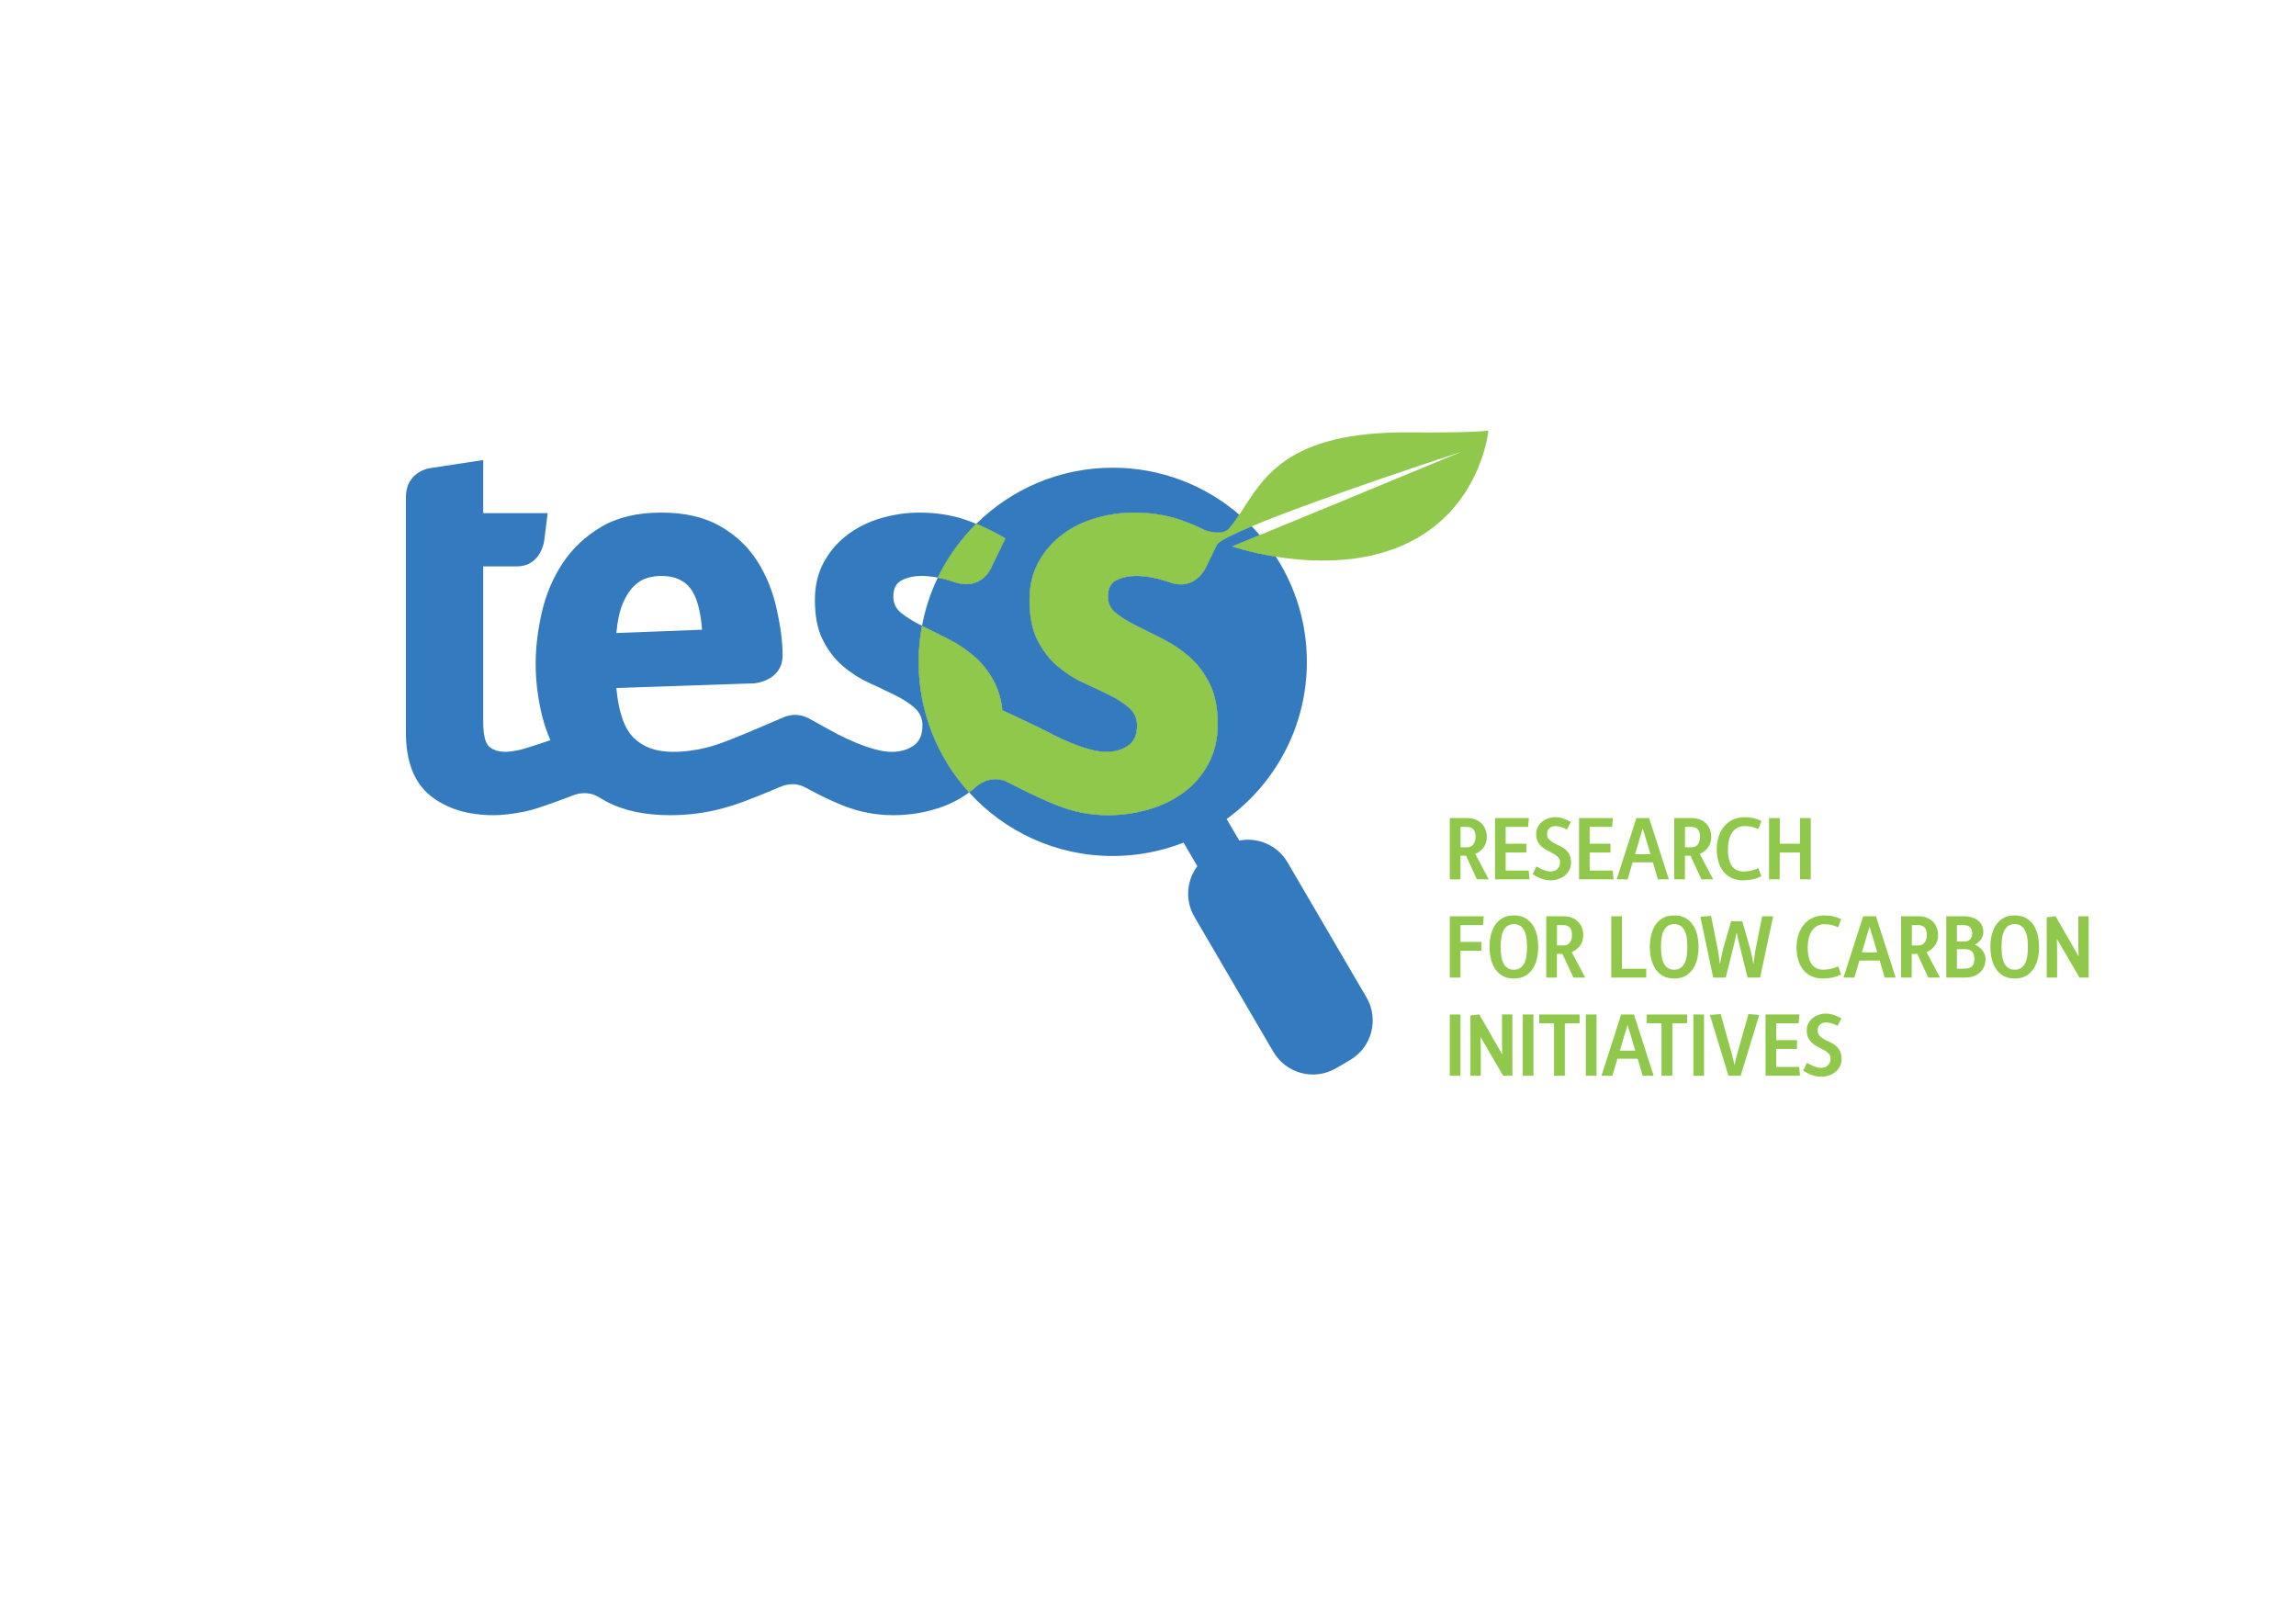 <?xml version="1.0" encoding="UTF-8" standalone="no"?>
<!-- Created with Inkscape (http://www.inkscape.org/) -->

<svg
   xmlns:dc="http://purl.org/dc/elements/1.1/"
   xmlns:cc="http://creativecommons.org/ns#"
   xmlns:rdf="http://www.w3.org/1999/02/22-rdf-syntax-ns#"
   xmlns:svg="http://www.w3.org/2000/svg"
   xmlns="http://www.w3.org/2000/svg"
   version="1.1"
   width="1052.362"
   height="744.1"
   id="svg2"
   xml:space="preserve"><defs
     id="defs6"><clipPath
       id="clipPath16"><path
         d="m 0,595.28 841.89,0 L 841.89,0 0,0 0,595.28 z"
         id="path18" /></clipPath></defs><g
     transform="matrix(1.25,0,0,-1.25,0,744.1)"
     id="g10"><g
       id="g12"><g
         clip-path="url(#clipPath16)"
         id="g14"><g
           transform="translate(363.58,387.443)"
           id="g20"><path
             d="m 0,0 c 0,0 -3.362,-8.914 -13.481,-5.609 -0.446,0.148 -0.909,0.302 -1.363,0.452 -1.665,0.529 -3.283,0.925 -4.869,1.228 -2.666,-5.53 -4.62,-11.464 -5.786,-17.676 2.995,-1.499 6.208,-3.105 9.623,-4.821 3.418,-1.707 6.638,-3.866 9.648,-6.465 3.003,-2.597 5.517,-5.885 7.497,-9.86 1.418,-2.848 2.323,-6.227 2.724,-10.06 l 0.101,0.216 c 14.391,-6.727 16.216,-7.754 18.335,-8.841 2.129,-1.095 4.35,-2.129 6.675,-3.083 2.332,-0.961 4.615,-1.753 6.895,-2.363 2.253,-0.628 4.272,-0.924 6.055,-0.924 3.148,0 5.798,0.752 8.006,2.254 2.191,1.517 3.288,3.974 3.288,7.403 0,2.598 -0.955,4.755 -2.871,6.471 -1.919,1.699 -4.353,3.28 -7.288,4.711 -2.95,1.447 -6.144,2.95 -9.563,4.529 -3.435,1.572 -6.612,3.617 -9.555,6.16 -2.949,2.527 -5.373,5.712 -7.3,9.555 -1.92,3.833 -2.856,8.695 -2.856,14.586 0,5.347 1.118,10.032 3.388,14.071 2.254,4.037 5.204,7.387 8.828,10.063 3.63,2.674 7.73,4.663 12.316,5.959 4.595,1.303 9.139,1.951 13.677,1.951 6.01,0 11.521,-0.823 16.521,-2.465 3.228,-1.06 6.464,-2.436 9.718,-4.067 3.842,-1.229 7.18,-1.056 8.637,0.599 1.37,1.556 2.613,3.301 3.849,5.16 -12.465,10.733 -28.673,17.237 -46.412,17.237 -19.516,0 -37.19,-7.86 -50.05,-20.579 3.542,-1.445 7.106,-3.212 10.684,-5.338 L 0,0 z"
             id="path22"
             style="fill:#337abe;fill-opacity:1;fill-rule:nonzero;stroke:none" /></g><g
           transform="translate(461.908,399.104)"
           id="g24"><path
             d="M 0,0 C -0.951,1.101 -1.93,2.175 -2.946,3.216 -9.649,0.411 -14.388,-1.923 -15.595,-3.326 l -4.298,-8.829 c 0,0 -3.867,-8.311 -12.898,-5.242 -0.556,0.206 -1.125,0.393 -1.711,0.579 -3.834,1.221 -7.466,1.848 -10.879,1.848 -2.613,0 -4.993,-0.517 -7.098,-1.535 -2.136,-1.033 -3.185,-3.052 -3.185,-6.064 0,-2.467 0.988,-4.494 2.983,-6.065 1.978,-1.574 4.466,-3.107 7.497,-4.616 3.01,-1.503 6.228,-3.116 9.663,-4.837 3.412,-1.707 6.628,-3.866 9.642,-6.465 3.01,-2.597 5.515,-5.885 7.495,-9.861 1.988,-3.967 2.983,-8.904 2.983,-14.788 0,-5.617 -1.172,-10.549 -3.491,-14.787 -2.339,-4.259 -5.384,-7.749 -9.147,-10.473 -3.772,-2.755 -8.037,-4.805 -12.835,-6.166 -4.806,-1.362 -9.71,-2.058 -14.79,-2.058 -6.425,0 -12.631,1.195 -18.593,3.594 -4.437,1.783 -8.81,3.675 -18.186,8.511 -5.227,2.694 -9.936,-0.201 -11.661,-1.738 -0.773,-0.719 -1.592,-1.397 -2.456,-2.024 13.018,-14.316 31.793,-23.303 52.669,-23.303 9.161,0 17.921,1.754 25.965,4.909 l 5.054,-8.633 c -3.939,-5.248 -4.586,-12.555 -1.064,-18.576 l 28.93,-49.481 c 4.694,-8.015 14.992,-10.717 23.001,-6.031 l 5.109,2.994 c 8.021,4.68 10.721,14.983 6.031,23 l -28.933,49.483 c -3.706,6.324 -10.901,9.32 -17.714,7.998 l -4.615,7.898 c 17.819,12.935 29.414,33.918 29.414,57.619 0,14.214 -4.183,27.441 -11.362,38.553 -9.578,1.538 -16.029,3.763 -16.029,3.763 0,0 4.12,1.691 10.104,4.149"
             id="path26"
             style="fill:#337abe;fill-opacity:1;fill-rule:nonzero;stroke:none" /></g><g
           transform="translate(228.368,374.068)"
           id="g28"><path
             d="m 0,0 c 1.167,2.74 2.534,4.854 4.109,6.371 1.572,1.511 3.216,2.506 4.944,2.989 1.691,0.468 3.381,0.706 5.016,0.706 4.79,0 8.352,-1.504 10.691,-4.517 2.314,-3.012 3.761,-8.083 4.303,-15.204 l -31.434,-1.22 C -1.949,-6.367 -1.166,-2.746 0,0 m 109.713,-8.23 c -0.01,0.005 -0.022,0.012 -0.032,0.017 -3.021,1.508 -5.519,3.041 -7.506,4.615 -1.988,1.572 -2.983,3.598 -2.983,6.065 0,3.012 1.067,5.032 3.194,6.064 2.114,1.018 4.483,1.535 7.089,1.535 1.937,0 3.951,-0.222 6.024,-0.62 3.556,7.371 8.347,14.03 14.1,19.721 -1.476,0.604 -2.95,1.166 -4.417,1.65 -4.993,1.642 -10.509,2.465 -16.537,2.465 -4.514,0 -9.069,-0.648 -13.655,-1.951 C 90.406,30.035 86.282,28.046 82.659,25.372 79.035,22.696 76.094,19.346 73.833,15.309 71.571,11.27 70.437,6.585 70.437,1.238 c 0,-5.891 0.953,-10.753 2.876,-14.586 1.927,-3.843 4.354,-7.028 7.296,-9.555 2.951,-2.543 6.134,-4.588 9.561,-6.16 3.413,-1.579 6.591,-3.082 9.54,-4.529 2.95,-1.431 5.383,-3.012 7.3,-4.711 1.909,-1.716 2.873,-3.873 2.873,-6.471 0,-3.429 -1.097,-5.886 -3.295,-7.403 -2.191,-1.502 -4.852,-2.254 -8.013,-2.254 -1.776,0 -3.795,0.296 -6.041,0.924 -2.27,0.61 -4.564,1.402 -6.887,2.363 -2.346,0.954 -4.555,1.988 -6.682,3.083 -1.76,0.907 -3.31,1.783 -10.368,5.697 -4.634,2.58 -8.406,1.145 -9.925,0.483 -19.068,-8.237 -23.671,-9.9 -27.66,-10.907 -4.304,-1.104 -8.522,-1.643 -12.622,-1.643 -6.035,0 -10.799,1.675 -14.281,5.031 -3.501,3.355 -5.664,9.477 -6.48,18.383 l 50.473,1.704 c 0,0 10.471,0.722 10.485,10.282 0.017,5.543 -0.892,11.097 -2.104,16.679 -1.431,6.624 -3.828,12.59 -7.184,17.865 -3.365,5.273 -7.91,9.547 -13.67,12.833 -5.736,3.294 -12.937,4.936 -21.56,4.936 -8.763,0 -16.087,-1.745 -21.981,-5.236 -5.894,-3.488 -10.611,-7.947 -14.181,-13.364 -3.558,-5.408 -6.094,-11.394 -7.597,-17.967 -1.504,-6.576 -2.26,-12.871 -2.26,-18.898 0,-6.566 0.861,-13.187 2.558,-19.823 0.751,-2.865 1.723,-5.549 2.847,-8.152 -8.796,-2.952 -10.695,-3.48 -12.207,-3.758 -1.855,-0.342 -3.184,-0.515 -3.998,-0.515 -2.757,0 -4.834,0.639 -6.268,1.938 -1.44,1.31 -2.167,4.351 -2.167,9.148 l 0,56.916 12.309,0 c 8.973,0 10.056,9.452 10.056,9.452 l 1.265,10.057 -23.63,0 0,19.478 -20.02,-3.055 c 0,0 -8.331,-1.485 -8.331,-10.468 l 0,-5.955 0,-0.487 0,-19.022 0,-60.818 c 0,-10.675 2.981,-18.412 8.942,-23.211 5.957,-4.806 13.726,-7.191 23.313,-7.191 3.012,0 6.612,0.421 10.799,1.23 3.661,0.733 7.151,1.862 18.538,6.135 1.582,0.593 5.321,1.55 9.079,-0.706 0.967,-0.576 1.971,-1.19 3.002,-1.737 6.3,-3.286 14.038,-4.922 23.212,-4.922 6.588,0 12.959,0.82 19.116,2.466 4.595,1.219 9.22,2.814 21.107,7.856 1.57,0.656 5.232,2.115 9.607,-0.283 5.98,-3.26 9.681,-4.935 13.43,-6.445 5.962,-2.399 12.153,-3.594 18.583,-3.594 5.071,0 9.995,0.696 14.798,2.058 4.788,1.361 9.073,3.411 12.834,6.166 0.053,0.038 0.103,0.081 0.156,0.119 -11.5,12.642 -18.508,29.441 -18.508,47.877 0,4.512 0.439,8.92 1.241,13.199"
             id="path30"
             style="fill:#337abe;fill-opacity:1;fill-rule:nonzero;stroke:none" /></g><g
           transform="translate(343.867,383.514)"
           id="g32"><path
             d="m 0,0 c 1.586,-0.303 3.204,-0.699 4.869,-1.228 0.454,-0.15 0.917,-0.304 1.362,-0.452 10.12,-3.305 13.482,5.609 13.482,5.609 l 5.071,10.454 C 21.206,16.509 17.642,18.276 14.1,19.722 8.347,14.03 3.556,7.372 0,0"
             id="path34"
             style="fill:#4b65ae;fill-opacity:1;fill-rule:nonzero;stroke:none" /></g><g
           transform="translate(343.867,383.514)"
           id="g36"><path
             d="m 0,0 c 1.586,-0.303 3.204,-0.699 4.869,-1.228 0.454,-0.15 0.917,-0.304 1.362,-0.452 10.12,-3.305 13.482,5.609 13.482,5.609 l 5.071,10.454 C 21.206,16.509 17.642,18.276 14.1,19.722 8.347,14.03 3.556,7.372 0,0"
             id="path38"
             style="fill:#90c84b;fill-opacity:1;fill-rule:nonzero;stroke:none" /></g><g
           transform="translate(369.465,308.525)"
           id="g40"><path
             d="m 0,0 c 9.375,-4.836 13.749,-6.729 18.186,-8.512 5.962,-2.398 12.168,-3.593 18.593,-3.593 5.08,0 9.984,0.696 14.79,2.057 4.798,1.361 9.063,3.411 12.835,6.166 3.763,2.725 6.807,6.215 9.147,10.473 2.319,4.238 3.491,9.17 3.491,14.788 0,5.884 -0.995,10.821 -2.983,14.788 -1.98,3.976 -4.485,7.264 -7.495,9.861 -3.014,2.598 -6.231,4.757 -9.642,6.464 -3.435,1.721 -6.653,3.335 -9.663,4.838 -3.031,1.509 -5.519,3.042 -7.497,4.615 -1.995,1.572 -2.983,3.598 -2.983,6.065 0,3.012 1.049,5.032 3.185,6.064 2.105,1.018 4.485,1.536 7.098,1.536 3.413,0 7.045,-0.628 10.879,-1.848 0.586,-0.187 1.155,-0.374 1.711,-0.579 9.031,-3.069 12.898,5.242 12.898,5.242 l 4.298,8.829 c 1.207,1.402 5.945,3.737 12.649,6.541 -1.448,1.485 -2.961,2.903 -4.534,4.257 -1.235,-1.858 -2.478,-3.603 -3.848,-5.16 -1.457,-1.654 -4.795,-1.828 -8.637,-0.598 -3.254,1.63 -6.49,3.007 -9.719,4.066 -5,1.642 -10.51,2.465 -16.52,2.465 -4.538,0 -9.083,-0.648 -13.677,-1.95 C 27.976,95.579 23.875,93.59 20.246,90.916 16.622,88.239 13.672,84.89 11.417,80.853 9.148,76.813 8.03,72.128 8.03,66.781 c 0,-5.89 0.936,-10.752 2.856,-14.585 1.927,-3.843 4.351,-7.029 7.3,-9.556 2.943,-2.542 6.12,-4.587 9.555,-6.16 3.419,-1.578 6.613,-3.082 9.563,-4.529 2.935,-1.431 5.369,-3.012 7.287,-4.711 1.917,-1.716 2.872,-3.872 2.872,-6.471 0,-3.429 -1.097,-5.885 -3.288,-7.403 -2.208,-1.501 -4.859,-2.254 -8.006,-2.254 -1.783,0 -3.802,0.297 -6.055,0.924 -2.28,0.61 -4.564,1.402 -6.895,2.364 -2.325,0.954 -4.547,1.987 -6.676,3.082 -2.119,1.087 -3.943,2.114 -18.335,8.841 l -0.101,-0.216 c -0.4,3.833 -1.306,7.212 -2.724,10.06 -1.98,3.976 -4.493,7.264 -7.496,9.861 -3.011,2.598 -6.23,4.757 -9.649,6.464 -3.414,1.716 -6.627,3.323 -9.622,4.821 -0.803,-4.279 -1.241,-8.687 -1.241,-13.199 0,-18.435 7.008,-35.234 18.508,-47.877 0.864,0.627 1.683,1.306 2.456,2.025 C -9.936,-0.201 -5.227,2.693 0,0"
             id="path42"
             style="fill:#4b65ae;fill-opacity:1;fill-rule:nonzero;stroke:none" /></g><g
           transform="translate(451.805,394.956)"
           id="g44"><path
             d="M 0,0 C 0,0 6.45,-2.225 16.028,-3.763 14.235,-0.985 12.255,1.656 10.104,4.149 4.119,1.69 0,0 0,0"
             id="path46"
             style="fill:#4b65ae;fill-opacity:1;fill-rule:nonzero;stroke:none" /></g><g
           transform="translate(516.932,436.761)"
           id="g48"><path
             d="m 0,0 c -45.966,0.43 -54.073,-17.514 -62.503,-30.184 -1.235,-1.858 -2.478,-3.604 -3.849,-5.16 -1.457,-1.655 -4.794,-1.828 -8.636,-0.598 -3.254,1.63 -6.491,3.006 -9.719,4.066 -5,1.642 -10.51,2.465 -16.521,2.465 -4.537,0 -9.082,-0.648 -13.676,-1.951 -4.586,-1.296 -8.687,-3.284 -12.316,-5.959 -3.624,-2.676 -6.574,-6.026 -8.829,-10.063 -2.269,-4.039 -3.388,-8.724 -3.388,-14.071 0,-5.891 0.937,-10.753 2.857,-14.586 1.927,-3.843 4.351,-7.028 7.299,-9.555 2.944,-2.543 6.12,-4.588 9.556,-6.16 3.418,-1.578 6.612,-3.082 9.562,-4.529 2.935,-1.431 5.37,-3.012 7.288,-4.711 1.917,-1.716 2.872,-3.873 2.872,-6.471 0,-3.429 -1.098,-5.886 -3.289,-7.403 -2.208,-1.502 -4.858,-2.254 -8.005,-2.254 -1.784,0 -3.803,0.296 -6.056,0.924 -2.279,0.61 -4.563,1.402 -6.895,2.364 -2.324,0.953 -4.546,1.987 -6.675,3.082 -2.119,1.087 -3.943,2.114 -18.335,8.841 l -0.101,-0.216 c -0.401,3.833 -1.306,7.212 -2.724,10.06 -1.98,3.975 -4.493,7.263 -7.497,9.861 -3.01,2.598 -6.23,4.757 -9.648,6.464 -3.415,1.716 -6.627,3.323 -9.623,4.821 -0.802,-4.279 -1.241,-8.687 -1.241,-13.199 0,-18.436 7.009,-35.234 18.509,-47.877 0.863,0.627 1.683,1.306 2.456,2.024 1.725,1.537 6.434,4.432 11.661,1.739 9.375,-4.836 13.749,-6.729 18.185,-8.512 5.963,-2.398 12.169,-3.594 18.594,-3.594 5.08,0 9.984,0.696 14.79,2.058 4.797,1.361 9.063,3.411 12.834,6.166 3.763,2.724 6.808,6.215 9.148,10.473 2.318,4.238 3.49,9.17 3.49,14.788 0,5.883 -0.994,10.82 -2.982,14.788 -1.981,3.975 -4.486,7.263 -7.495,9.861 -3.014,2.598 -6.231,4.757 -9.642,6.464 -3.435,1.721 -6.653,3.334 -9.664,4.838 -3.03,1.509 -5.518,3.041 -7.496,4.615 -1.996,1.572 -2.983,3.598 -2.983,6.065 0,3.012 1.049,5.032 3.185,6.064 2.105,1.018 4.485,1.536 7.097,1.536 3.414,0 7.046,-0.628 10.88,-1.849 0.586,-0.186 1.155,-0.373 1.711,-0.579 9.031,-3.069 12.898,5.242 12.898,5.242 l 4.298,8.83 c 1.207,1.402 5.945,3.736 12.648,6.541 24.883,10.417 76.946,27.344 76.946,27.344 0,0 -31.847,-13.201 -47.856,-19.802 -8.791,-3.626 -18.852,-7.763 -26.143,-10.758 -5.985,-2.458 -10.104,-4.149 -10.104,-4.149 0,0 6.45,-2.225 16.028,-3.762 12.746,-2.044 31.038,-2.865 47.118,4.422 28.162,12.762 30.802,41.804 30.802,41.804 0,0 -5.28,-0.879 -28.821,-0.658"
             id="path50"
             style="fill:#90c84b;fill-opacity:1;fill-rule:nonzero;stroke:none" /></g><g
           transform="translate(541.051,288.413)"
           id="g52"><path
             d="M 0,0 C 0,0.533 -0.049,1.023 -0.145,1.472 -0.24,1.92 -0.41,2.309 -0.656,2.64 -0.902,2.971 -1.227,3.231 -1.633,3.424 -2.037,3.615 -2.539,3.711 -3.137,3.711 l -2.367,0 0,-7.487 2.272,0 c 0.576,0 1.066,0.1 1.472,0.303 0.405,0.203 0.737,0.481 0.992,0.832 0.256,0.352 0.448,0.758 0.577,1.217 C -0.064,-0.966 0,-0.492 0,0 m 0.512,-15.521 -4,8.672 -2.047,0 0,-8.672 -3.904,0 0,22.464 6.4,0 c 0.98,0 1.908,-0.149 2.783,-0.447 C 0.619,6.196 1.381,5.748 2.031,5.151 2.684,4.555 3.195,3.824 3.568,2.959 3.941,2.096 4.129,1.108 4.129,0 c 0,-1.516 -0.4,-2.801 -1.201,-3.856 -0.799,-1.056 -1.807,-1.84 -3.024,-2.353 l 4.928,-9.312 -4.32,0 z"
             id="path54"
             style="fill:#90c84b;fill-opacity:1;fill-rule:nonzero;stroke:none" /></g><g
           transform="translate(548.187,272.893)"
           id="g56"><path
             d="m 0,0 0,22.464 12.416,0 -0.288,-3.233 -8.224,0 0,-6.175 7.617,0 0,-3.232 -7.617,0 0,-6.593 8.449,0 L 12.64,0 0,0 z"
             id="path58"
             style="fill:#90c84b;fill-opacity:1;fill-rule:nonzero;stroke:none" /></g><g
           transform="translate(576.059,279.036)"
           id="g60"><path
             d="m 0,0 c 0,-1.045 -0.213,-1.973 -0.64,-2.783 -0.426,-0.812 -0.992,-1.488 -1.696,-2.032 -0.704,-0.544 -1.51,-0.96 -2.416,-1.248 -0.907,-0.289 -1.84,-0.433 -2.8,-0.433 -1.131,0 -2.272,0.22 -3.424,0.656 -1.152,0.438 -2.187,0.977 -3.104,1.616 l 1.408,2.816 c 0.362,-0.213 0.752,-0.432 1.168,-0.655 0.416,-0.224 0.843,-0.421 1.28,-0.593 0.437,-0.17 0.885,-0.315 1.344,-0.432 0.459,-0.117 0.901,-0.176 1.328,-0.176 1.088,0 1.947,0.315 2.576,0.945 0.629,0.629 0.944,1.465 0.944,2.511 0,0.704 -0.213,1.286 -0.64,1.745 -0.427,0.458 -0.966,0.874 -1.616,1.248 -0.65,0.373 -1.355,0.741 -2.111,1.104 -0.758,0.361 -1.462,0.811 -2.113,1.344 -0.651,0.533 -1.189,1.183 -1.616,1.951 -0.427,0.769 -0.64,1.738 -0.64,2.912 0,0.961 0.197,1.818 0.592,2.576 0.395,0.758 0.917,1.397 1.569,1.92 0.65,0.524 1.396,0.928 2.239,1.217 0.843,0.287 1.712,0.432 2.608,0.432 1.024,0 2.011,-0.172 2.96,-0.512 0.949,-0.342 1.862,-0.736 2.737,-1.185 l -1.409,-2.815 c -0.662,0.361 -1.36,0.666 -2.095,0.912 -0.737,0.244 -1.456,0.367 -2.161,0.367 -0.491,0 -0.928,-0.08 -1.312,-0.24 -0.384,-0.16 -0.704,-0.373 -0.96,-0.64 -0.256,-0.266 -0.448,-0.571 -0.576,-0.912 -0.128,-0.341 -0.192,-0.704 -0.192,-1.088 0,-0.811 0.218,-1.462 0.656,-1.952 0.437,-0.49 0.976,-0.917 1.616,-1.279 C -5.855,6.934 -5.152,6.582 -4.384,6.24 -3.616,5.898 -2.912,5.478 -2.271,4.977 -1.632,4.475 -1.094,3.83 -0.656,3.041 -0.219,2.251 0,1.237 0,0"
             id="path62"
             style="fill:#90c84b;fill-opacity:1;fill-rule:nonzero;stroke:none" /></g><g
           transform="translate(579.002,272.893)"
           id="g64"><path
             d="m 0,0 0,22.464 12.416,0 -0.288,-3.233 -8.224,0 0,-6.175 7.617,0 0,-3.232 -7.617,0 0,-6.593 8.449,0 L 12.64,0 0,0 z"
             id="path66"
             style="fill:#90c84b;fill-opacity:1;fill-rule:nonzero;stroke:none" /></g><g
           transform="translate(603.77,286.876)"
           id="g68"><path
             d="m 0,0 c -0.107,0.385 -0.235,0.811 -0.385,1.281 -0.128,0.405 -0.277,0.879 -0.447,1.424 -0.171,0.543 -0.353,1.156 -0.544,1.84 l -0.064,0 C -1.633,3.861 -1.813,3.248 -1.984,2.705 -2.155,2.16 -2.305,1.686 -2.433,1.281 -2.582,0.811 -2.71,0.385 -2.816,0 l -1.409,-4.768 5.632,0 L 0,0 z m 4.128,-13.983 -1.824,6.24 -7.424,0 -1.857,-6.24 -4,0 7.233,22.463 4.672,0 7.231,-22.463 -4.031,0 z"
             id="path70"
             style="fill:#90c84b;fill-opacity:1;fill-rule:nonzero;stroke:none" /></g><g
           transform="translate(623.355,288.413)"
           id="g72"><path
             d="M 0,0 C 0,0.533 -0.049,1.023 -0.145,1.472 -0.24,1.92 -0.411,2.309 -0.656,2.64 -0.902,2.971 -1.228,3.231 -1.633,3.424 -2.038,3.615 -2.539,3.711 -3.137,3.711 l -2.367,0 0,-7.487 2.272,0 c 0.576,0 1.066,0.1 1.471,0.303 0.406,0.203 0.737,0.481 0.992,0.832 0.256,0.352 0.449,0.758 0.577,1.217 C -0.064,-0.966 0,-0.492 0,0 m 0.512,-15.521 -4,8.672 -2.048,0 0,-8.672 -3.904,0 0,22.464 6.4,0 c 0.98,0 1.908,-0.149 2.783,-0.447 C 0.618,6.196 1.381,5.748 2.031,5.151 2.683,4.555 3.194,3.824 3.567,2.959 3.94,2.096 4.128,1.108 4.128,0 c 0,-1.516 -0.4,-2.801 -1.2,-3.856 -0.8,-1.056 -1.808,-1.84 -3.025,-2.353 l 4.929,-9.312 -4.32,0 z"
             id="path74"
             style="fill:#90c84b;fill-opacity:1;fill-rule:nonzero;stroke:none" /></g><g
           transform="translate(644.762,291.325)"
           id="g76"><path
             d="m 0,0 c -0.96,0.426 -1.83,0.719 -2.608,0.879 -0.78,0.16 -1.564,0.24 -2.352,0.24 -1.089,0 -2.021,-0.223 -2.801,-0.672 -0.778,-0.447 -1.424,-1.061 -1.935,-1.84 -0.512,-0.779 -0.886,-1.685 -1.12,-2.72 -0.236,-1.034 -0.352,-2.139 -0.352,-3.312 0,-1.194 0.101,-2.288 0.304,-3.28 0.202,-0.992 0.533,-1.851 0.992,-2.576 0.458,-0.725 1.05,-1.285 1.775,-1.68 0.726,-0.394 1.611,-0.592 2.657,-0.592 0.789,0 1.658,0.096 2.608,0.288 0.948,0.193 1.893,0.501 2.832,0.929 l 1.088,-2.945 c -1.152,-0.575 -2.277,-0.971 -3.376,-1.184 -1.1,-0.213 -2.203,-0.32 -3.313,-0.32 -1.621,0 -3.04,0.294 -4.255,0.881 -1.216,0.586 -2.224,1.391 -3.025,2.416 -0.8,1.023 -1.397,2.228 -1.792,3.615 -0.394,1.387 -0.592,2.869 -0.592,4.448 0,1.536 0.208,3.013 0.624,4.433 0.416,1.418 1.051,2.672 1.905,3.76 0.852,1.087 1.924,1.957 3.215,2.607 1.292,0.65 2.8,0.977 4.529,0.977 1.023,0 2.032,-0.102 3.023,-0.305 C -0.977,3.844 0.053,3.498 1.119,3.008 L 0,0 z"
             id="path78"
             style="fill:#90c84b;fill-opacity:1;fill-rule:nonzero;stroke:none" /></g><g
           transform="translate(660.025,272.893)"
           id="g80"><path
             d="m 0,0 0,9.824 -7.456,0 0,-9.824 -3.904,0 0,22.464 3.936,0 0,-9.408 7.424,0 0,9.408 3.936,0 L 3.936,0 0,0 z"
             id="path82"
             style="fill:#90c84b;fill-opacity:1;fill-rule:nonzero;stroke:none" /></g><g
           transform="translate(543.771,256.125)"
           id="g84"><path
             d="m 0,0 -8.256,0 0,-6.177 7.68,0 0,-3.231 -7.68,0 0,-9.824 -3.904,0 0,22.463 12.447,0 L 0,0 z"
             id="path86"
             style="fill:#90c84b;fill-opacity:1;fill-rule:nonzero;stroke:none" /></g><g
           transform="translate(559.93,248.125)"
           id="g88"><path
             d="M 0,0 C 0,1.13 -0.069,2.202 -0.207,3.216 -0.347,4.229 -0.597,5.114 -0.96,5.871 -1.322,6.629 -1.813,7.231 -2.432,7.68 -3.051,8.128 -3.851,8.352 -4.831,8.352 -5.792,8.352 -6.587,8.128 -7.216,7.68 -7.845,7.231 -8.341,6.629 -8.703,5.871 -9.066,5.114 -9.317,4.229 -9.455,3.216 -9.595,2.202 -9.663,1.13 -9.663,0 c 0,-1.132 0.068,-2.203 0.208,-3.217 0.138,-1.012 0.389,-1.898 0.752,-2.655 0.362,-0.758 0.858,-1.36 1.487,-1.809 0.629,-0.448 1.424,-0.672 2.385,-0.672 0.98,0 1.78,0.224 2.399,0.672 0.619,0.449 1.11,1.051 1.472,1.809 0.363,0.757 0.613,1.643 0.753,2.655 C -0.069,-2.203 0,-1.132 0,0 m 4.097,0 c 0,-1.345 -0.14,-2.699 -0.416,-4.064 -0.278,-1.366 -0.763,-2.609 -1.456,-3.728 -0.694,-1.12 -1.612,-2.032 -2.752,-2.736 -1.142,-0.704 -2.577,-1.056 -4.304,-1.056 -1.729,0 -3.163,0.352 -4.305,1.056 -1.141,0.704 -2.053,1.616 -2.735,2.736 -0.684,1.119 -1.168,2.362 -1.456,3.728 -0.288,1.365 -0.433,2.719 -0.433,4.064 0,1.344 0.145,2.698 0.433,4.063 0.288,1.366 0.772,2.603 1.456,3.712 0.682,1.11 1.594,2.017 2.735,2.72 1.142,0.704 2.576,1.057 4.305,1.057 1.727,0 3.162,-0.353 4.304,-1.057 C 0.613,9.792 1.531,8.885 2.225,7.775 2.918,6.666 3.403,5.429 3.681,4.063 3.957,2.698 4.097,1.344 4.097,0"
             id="path90"
             style="fill:#90c84b;fill-opacity:1;fill-rule:nonzero;stroke:none" /></g><g
           transform="translate(576.411,252.412)"
           id="g92"><path
             d="M 0,0 C 0,0.533 -0.049,1.024 -0.145,1.473 -0.24,1.921 -0.411,2.31 -0.656,2.641 -0.902,2.971 -1.228,3.232 -1.633,3.425 -2.038,3.616 -2.539,3.713 -3.137,3.713 l -2.367,0 0,-7.488 2.272,0 c 0.576,0 1.066,0.1 1.471,0.303 0.406,0.203 0.737,0.481 0.992,0.832 0.256,0.353 0.449,0.757 0.577,1.216 C -0.064,-0.965 0,-0.49 0,0 m 0.512,-15.52 -4,8.672 -2.048,0 0,-8.672 -3.904,0 0,22.464 6.4,0 c 0.98,0 1.908,-0.149 2.783,-0.448 C 0.618,6.197 1.381,5.749 2.031,5.152 2.683,4.555 3.194,3.824 3.567,2.961 3.94,2.097 4.128,1.109 4.128,0 c 0,-1.515 -0.4,-2.8 -1.2,-3.855 -0.8,-1.056 -1.808,-1.84 -3.025,-2.353 l 4.929,-9.312 -4.32,0 z"
             id="path94"
             style="fill:#90c84b;fill-opacity:1;fill-rule:nonzero;stroke:none" /></g><g
           transform="translate(590.81,236.893)"
           id="g96"><path
             d="m 0,0 0,22.464 3.904,0 0,-19.232 8.928,0 L 12.832,0 0,0 z"
             id="path98"
             style="fill:#90c84b;fill-opacity:1;fill-rule:nonzero;stroke:none" /></g><g
           transform="translate(618.713,248.125)"
           id="g100"><path
             d="M 0,0 C 0,1.13 -0.069,2.202 -0.207,3.216 -0.347,4.229 -0.597,5.114 -0.96,5.871 -1.322,6.629 -1.813,7.231 -2.432,7.68 -3.051,8.128 -3.851,8.352 -4.831,8.352 -5.792,8.352 -6.587,8.128 -7.216,7.68 -7.845,7.231 -8.341,6.629 -8.703,5.871 -9.066,5.114 -9.317,4.229 -9.455,3.216 -9.595,2.202 -9.663,1.13 -9.663,0 c 0,-1.132 0.068,-2.203 0.208,-3.217 0.138,-1.012 0.389,-1.898 0.752,-2.655 0.362,-0.758 0.858,-1.36 1.487,-1.809 0.629,-0.448 1.424,-0.672 2.385,-0.672 0.98,0 1.78,0.224 2.399,0.672 0.619,0.449 1.11,1.051 1.472,1.809 0.363,0.757 0.613,1.643 0.753,2.655 C -0.069,-2.203 0,-1.132 0,0 m 4.097,0 c 0,-1.345 -0.14,-2.699 -0.416,-4.064 -0.278,-1.366 -0.763,-2.609 -1.456,-3.728 -0.694,-1.12 -1.612,-2.032 -2.752,-2.736 -1.142,-0.704 -2.577,-1.056 -4.304,-1.056 -1.729,0 -3.163,0.352 -4.305,1.056 -1.141,0.704 -2.053,1.616 -2.735,2.736 -0.684,1.119 -1.168,2.362 -1.456,3.728 -0.288,1.365 -0.433,2.719 -0.433,4.064 0,1.344 0.145,2.698 0.433,4.063 0.288,1.366 0.772,2.603 1.456,3.712 0.682,1.11 1.594,2.017 2.735,2.72 1.142,0.704 2.576,1.057 4.305,1.057 1.727,0 3.162,-0.353 4.304,-1.057 C 0.613,9.792 1.531,8.885 2.225,7.775 2.918,6.666 3.403,5.429 3.681,4.063 3.957,2.698 4.097,1.344 4.097,0"
             id="path102"
             style="fill:#90c84b;fill-opacity:1;fill-rule:nonzero;stroke:none" /></g><g
           transform="translate(645.402,236.893)"
           id="g104"><path
             d="m 0,0 -4.608,0 -3.232,12.992 -0.736,3.36 -0.064,0 -0.736,-3.36 L -12.608,0 l -4.608,0 -4.704,22.304 3.936,0.32 2.336,-11.744 c 0.085,-0.384 0.17,-0.854 0.256,-1.408 0.085,-0.491 0.176,-1.099 0.272,-1.824 0.096,-0.725 0.219,-1.6 0.368,-2.624 l 0.064,0 c 0.341,1.984 0.629,3.466 0.864,4.448 0.128,0.554 0.245,1.024 0.352,1.408 l 2.816,9.76 4.096,0 2.816,-9.76 c 0.106,-0.384 0.223,-0.854 0.352,-1.408 0.107,-0.491 0.24,-1.099 0.4,-1.824 0.16,-0.725 0.325,-1.6 0.496,-2.624 l 0.064,0 c 0.128,1.024 0.24,1.899 0.336,2.624 0.096,0.725 0.187,1.333 0.272,1.824 0.085,0.554 0.171,1.024 0.256,1.408 l 2.304,11.584 4.032,0 L 0,0 z"
             id="path106"
             style="fill:#90c84b;fill-opacity:1;fill-rule:nonzero;stroke:none" /></g><g
           transform="translate(674.01,255.324)"
           id="g108"><path
             d="M 0,0 C -0.96,0.427 -1.83,0.721 -2.608,0.88 -3.388,1.04 -4.172,1.12 -4.96,1.12 -6.049,1.12 -6.981,0.896 -7.761,0.448 -8.539,0 -9.185,-0.613 -9.696,-1.392 c -0.512,-0.779 -0.886,-1.685 -1.12,-2.719 -0.236,-1.035 -0.352,-2.14 -0.352,-3.313 0,-1.194 0.101,-2.288 0.304,-3.28 0.202,-0.991 0.533,-1.851 0.992,-2.575 0.458,-0.726 1.05,-1.286 1.775,-1.681 0.726,-0.394 1.611,-0.592 2.657,-0.592 0.789,0 1.658,0.096 2.608,0.288 0.948,0.193 1.893,0.501 2.832,0.928 l 1.088,-2.943 c -1.152,-0.576 -2.277,-0.972 -3.376,-1.185 -1.1,-0.213 -2.203,-0.319 -3.313,-0.319 -1.621,0 -3.04,0.293 -4.255,0.88 -1.216,0.586 -2.224,1.391 -3.025,2.416 -0.8,1.023 -1.397,2.228 -1.792,3.615 -0.394,1.387 -0.592,2.869 -0.592,4.448 0,1.536 0.208,3.014 0.624,4.433 0.416,1.418 1.051,2.672 1.905,3.76 0.852,1.087 1.924,1.957 3.215,2.607 1.292,0.651 2.8,0.977 4.529,0.977 1.023,0 2.032,-0.102 3.023,-0.304 0.992,-0.203 2.022,-0.55 3.088,-1.04 L 0,0 z"
             id="path110"
             style="fill:#90c84b;fill-opacity:1;fill-rule:nonzero;stroke:none" /></g><g
           transform="translate(686.938,250.877)"
           id="g112"><path
             d="m 0,0 c -0.107,0.384 -0.235,0.811 -0.385,1.279 -0.128,0.406 -0.277,0.88 -0.447,1.425 -0.171,0.544 -0.353,1.156 -0.544,1.84 l -0.064,0 C -1.633,3.86 -1.813,3.248 -1.984,2.704 -2.155,2.159 -2.305,1.685 -2.433,1.279 -2.582,0.811 -2.71,0.384 -2.816,0 l -1.409,-4.769 5.632,0 L 0,0 z m 4.128,-13.984 -1.824,6.24 -7.424,0 -1.857,-6.24 -4,0 7.233,22.463 4.672,0 7.231,-22.463 -4.031,0 z"
             id="path114"
             style="fill:#90c84b;fill-opacity:1;fill-rule:nonzero;stroke:none" /></g><g
           transform="translate(706.521,252.412)"
           id="g116"><path
             d="M 0,0 C 0,0.533 -0.049,1.024 -0.145,1.473 -0.24,1.921 -0.411,2.31 -0.656,2.641 -0.902,2.971 -1.228,3.232 -1.633,3.425 -2.038,3.616 -2.539,3.713 -3.137,3.713 l -2.367,0 0,-7.488 2.272,0 c 0.576,0 1.066,0.1 1.471,0.303 0.406,0.203 0.737,0.481 0.992,0.832 0.256,0.353 0.449,0.757 0.577,1.216 C -0.064,-0.965 0,-0.49 0,0 m 0.512,-15.52 -4,8.672 -2.048,0 0,-8.672 -3.904,0 0,22.464 6.4,0 c 0.98,0 1.908,-0.149 2.783,-0.448 C 0.618,6.197 1.381,5.749 2.031,5.152 2.683,4.555 3.194,3.824 3.567,2.961 3.94,2.097 4.128,1.109 4.128,0 c 0,-1.515 -0.4,-2.8 -1.2,-3.855 -0.8,-1.056 -1.808,-1.84 -3.025,-2.353 l 4.929,-9.312 -4.32,0 z"
             id="path118"
             style="fill:#90c84b;fill-opacity:1;fill-rule:nonzero;stroke:none" /></g><g
           transform="translate(723.96,243.773)"
           id="g120"><path
             d="M 0,0 C 0,0.469 -0.053,0.917 -0.159,1.344 -0.267,1.771 -0.447,2.145 -0.704,2.464 -0.96,2.784 -1.307,3.04 -1.743,3.232 -2.181,3.424 -2.72,3.521 -3.359,3.521 l -3.04,0 0,-7.168 2.624,0 c 0.832,0 1.498,0.106 2,0.319 0.501,0.213 0.879,0.496 1.135,0.849 0.256,0.351 0.427,0.746 0.512,1.183 C -0.043,-0.858 0,-0.427 0,0 m -0.8,9.344 c 0,0.853 -0.24,1.568 -0.72,2.144 -0.48,0.576 -1.349,0.865 -2.608,0.865 l -2.271,0 0,-6.017 2.591,0 c 0.64,0 1.158,0.096 1.552,0.288 0.395,0.192 0.698,0.438 0.912,0.736 0.213,0.298 0.358,0.624 0.432,0.976 0.075,0.352 0.112,0.688 0.112,1.008 m 4.897,-9.568 c 0,-0.704 -0.128,-1.451 -0.385,-2.24 C 3.456,-3.253 3.029,-3.974 2.433,-4.624 1.835,-5.274 1.051,-5.813 0.08,-6.24 -0.891,-6.667 -2.08,-6.88 -3.487,-6.88 l -6.817,0 0,22.464 6.241,0 c 2.303,0 4.106,-0.518 5.408,-1.552 C 2.646,12.997 3.296,11.563 3.296,9.729 3.296,9.387 3.237,9.008 3.12,8.592 3.003,8.176 2.821,7.765 2.576,7.36 2.331,6.955 2.011,6.565 1.616,6.192 1.222,5.818 0.747,5.493 0.192,5.216 l 0,-0.064 C 0.96,4.832 1.595,4.442 2.097,3.984 2.598,3.525 2.997,3.051 3.296,2.561 3.595,2.069 3.803,1.584 3.92,1.104 4.037,0.624 4.097,0.181 4.097,-0.224"
             id="path122"
             style="fill:#90c84b;fill-opacity:1;fill-rule:nonzero;stroke:none" /></g><g
           transform="translate(743.576,248.125)"
           id="g124"><path
             d="M 0,0 C 0,1.13 -0.069,2.202 -0.207,3.216 -0.347,4.229 -0.597,5.114 -0.96,5.871 -1.322,6.629 -1.813,7.231 -2.432,7.68 -3.051,8.128 -3.851,8.352 -4.831,8.352 -5.792,8.352 -6.587,8.128 -7.216,7.68 -7.845,7.231 -8.341,6.629 -8.703,5.871 -9.066,5.114 -9.317,4.229 -9.455,3.216 -9.595,2.202 -9.663,1.13 -9.663,0 c 0,-1.132 0.068,-2.203 0.208,-3.217 0.138,-1.012 0.389,-1.898 0.752,-2.655 0.362,-0.758 0.858,-1.36 1.487,-1.809 0.629,-0.448 1.424,-0.672 2.385,-0.672 0.98,0 1.78,0.224 2.399,0.672 0.619,0.449 1.11,1.051 1.472,1.809 0.363,0.757 0.613,1.643 0.753,2.655 C -0.069,-2.203 0,-1.132 0,0 m 4.097,0 c 0,-1.345 -0.14,-2.699 -0.416,-4.064 -0.278,-1.366 -0.763,-2.609 -1.456,-3.728 -0.694,-1.12 -1.612,-2.032 -2.752,-2.736 -1.142,-0.704 -2.577,-1.056 -4.304,-1.056 -1.729,0 -3.163,0.352 -4.305,1.056 -1.141,0.704 -2.053,1.616 -2.735,2.736 -0.684,1.119 -1.168,2.362 -1.456,3.728 -0.288,1.365 -0.433,2.719 -0.433,4.064 0,1.344 0.145,2.698 0.433,4.063 0.288,1.366 0.772,2.603 1.456,3.712 0.682,1.11 1.594,2.017 2.735,2.72 1.142,0.704 2.576,1.057 4.305,1.057 1.727,0 3.162,-0.353 4.304,-1.057 C 0.613,9.792 1.531,8.885 2.225,7.775 2.918,6.666 3.403,5.429 3.681,4.063 3.957,2.698 4.097,1.344 4.097,0"
             id="path126"
             style="fill:#90c84b;fill-opacity:1;fill-rule:nonzero;stroke:none" /></g><g
           transform="translate(762.488,236.893)"
           id="g128"><path
             d="m 0,0 -8.224,14.112 -0.064,0 c 0.021,-1.046 0.043,-1.931 0.064,-2.656 0.021,-0.726 0.032,-1.312 0.032,-1.76 l 0,-1.28 0,-8.416 -3.808,0 0,22.112 3.264,0.352 8.352,-14.56 0.064,0 c -0.064,2.069 -0.096,3.531 -0.096,4.384 l 0,1.28 0,8.896 3.808,0 L 3.392,0 0,0 z"
             id="path130"
             style="fill:#90c84b;fill-opacity:1;fill-rule:nonzero;stroke:none" /></g><path
           d="m 531.611,223.356 3.904,0 0,-22.464 -3.904,0 0,22.464 z"
           id="path132"
           style="fill:#90c84b;fill-opacity:1;fill-rule:nonzero;stroke:none" /><g
           transform="translate(551.162,200.893)"
           id="g134"><path
             d="m 0,0 -8.224,14.112 -0.064,0 c 0.021,-1.046 0.043,-1.931 0.064,-2.656 0.021,-0.726 0.032,-1.312 0.032,-1.76 l 0,-1.28 0,-8.416 -3.808,0 0,22.112 3.264,0.352 8.352,-14.56 0.064,0 c -0.064,2.069 -0.096,3.531 -0.096,4.384 l 0,1.28 0,8.896 3.808,0 L 3.392,0 0,0 z"
             id="path136"
             style="fill:#90c84b;fill-opacity:1;fill-rule:nonzero;stroke:none" /></g><path
           d="m 558.362,223.356 3.904,0 0,-22.464 -3.904,0 0,22.464 z"
           id="path138"
           style="fill:#90c84b;fill-opacity:1;fill-rule:nonzero;stroke:none" /><g
           transform="translate(573.786,220.125)"
           id="g140"><path
             d="m 0,0 0,-19.232 -3.968,0 0,19.232 -5.408,0 0,3.231 14.784,0 L 5.408,0 0,0 z"
             id="path142"
             style="fill:#90c84b;fill-opacity:1;fill-rule:nonzero;stroke:none" /></g><path
           d="m 581.497,223.356 3.904,0 0,-22.464 -3.904,0 0,22.464 z"
           id="path144"
           style="fill:#90c84b;fill-opacity:1;fill-rule:nonzero;stroke:none" /><g
           transform="translate(598.201,214.877)"
           id="g146"><path
             d="m 0,0 c -0.107,0.384 -0.235,0.811 -0.385,1.279 -0.128,0.406 -0.277,0.88 -0.447,1.425 -0.171,0.544 -0.353,1.156 -0.544,1.84 l -0.064,0 C -1.633,3.86 -1.813,3.248 -1.984,2.704 -2.155,2.159 -2.305,1.685 -2.433,1.279 -2.582,0.811 -2.71,0.384 -2.816,0 l -1.409,-4.769 5.632,0 L 0,0 z m 4.128,-13.984 -1.824,6.24 -7.424,0 -1.857,-6.24 -4,0 7.233,22.463 4.672,0 7.231,-22.463 -4.031,0 z"
             id="path148"
             style="fill:#90c84b;fill-opacity:1;fill-rule:nonzero;stroke:none" /></g><g
           transform="translate(613.209,220.125)"
           id="g150"><path
             d="m 0,0 0,-19.232 -3.968,0 0,19.232 -5.408,0 0,3.231 14.784,0 L 5.408,0 0,0 z"
             id="path152"
             style="fill:#90c84b;fill-opacity:1;fill-rule:nonzero;stroke:none" /></g><path
           d="m 620.921,223.356 3.904,0 0,-22.464 -3.904,0 0,22.464 z"
           id="path154"
           style="fill:#90c84b;fill-opacity:1;fill-rule:nonzero;stroke:none" /><g
           transform="translate(638.265,200.893)"
           id="g156"><path
             d="m 0,0 -4.48,0 -6.816,22.304 3.968,0.32 3.84,-13.792 C -3.382,8.448 -3.264,8.011 -3.136,7.52 -3.029,7.093 -2.901,6.592 -2.752,6.016 -2.603,5.44 -2.443,4.778 -2.272,4.032 l 0.064,0 c 0.149,0.746 0.293,1.408 0.432,1.984 0.138,0.576 0.261,1.077 0.368,1.504 0.128,0.491 0.256,0.928 0.384,1.312 L 2.848,22.624 6.816,22.304 0,0 z"
             id="path158"
             style="fill:#90c84b;fill-opacity:1;fill-rule:nonzero;stroke:none" /></g><g
           transform="translate(647.384,200.893)"
           id="g160"><path
             d="m 0,0 0,22.464 12.416,0 -0.288,-3.232 -8.224,0 0,-6.176 7.617,0 0,-3.232 -7.617,0 0,-6.592 8.449,0 L 12.64,0 0,0 z"
             id="path162"
             style="fill:#90c84b;fill-opacity:1;fill-rule:nonzero;stroke:none" /></g><g
           transform="translate(675.256,207.036)"
           id="g164"><path
             d="m 0,0 c 0,-1.045 -0.213,-1.973 -0.64,-2.783 -0.426,-0.812 -0.992,-1.488 -1.696,-2.032 -0.704,-0.544 -1.51,-0.96 -2.416,-1.248 -0.907,-0.289 -1.84,-0.432 -2.8,-0.432 -1.131,0 -2.272,0.219 -3.424,0.655 -1.152,0.438 -2.187,0.977 -3.104,1.616 l 1.408,2.817 c 0.362,-0.214 0.752,-0.433 1.168,-0.656 0.416,-0.224 0.843,-0.422 1.28,-0.592 0.437,-0.171 0.885,-0.316 1.344,-0.433 0.459,-0.117 0.901,-0.176 1.328,-0.176 1.088,0 1.947,0.315 2.576,0.945 0.629,0.629 0.944,1.465 0.944,2.511 0,0.704 -0.213,1.286 -0.64,1.745 -0.427,0.458 -0.966,0.874 -1.616,1.248 -0.65,0.373 -1.355,0.741 -2.111,1.103 -0.758,0.363 -1.462,0.811 -2.113,1.345 -0.651,0.532 -1.189,1.183 -1.616,1.951 -0.427,0.769 -0.64,1.739 -0.64,2.912 0,0.96 0.197,1.819 0.592,2.576 0.395,0.757 0.917,1.398 1.569,1.92 0.65,0.523 1.396,0.929 2.239,1.216 0.843,0.288 1.712,0.433 2.608,0.433 1.024,0 2.011,-0.171 2.96,-0.512 0.949,-0.342 1.862,-0.736 2.737,-1.185 l -1.409,-2.815 c -0.662,0.362 -1.36,0.666 -2.095,0.911 -0.737,0.245 -1.456,0.368 -2.161,0.368 -0.491,0 -0.928,-0.08 -1.312,-0.24 -0.384,-0.159 -0.704,-0.373 -0.96,-0.64 -0.256,-0.266 -0.448,-0.571 -0.576,-0.912 -0.128,-0.341 -0.192,-0.704 -0.192,-1.088 0,-0.81 0.218,-1.461 0.656,-1.952 C -7.675,8.085 -7.136,7.659 -6.496,7.297 -5.855,6.934 -5.152,6.581 -4.384,6.24 -3.616,5.899 -2.912,5.478 -2.271,4.977 -1.632,4.475 -1.094,3.829 -0.656,3.04 -0.219,2.251 0,1.237 0,0"
             id="path166"
             style="fill:#90c84b;fill-opacity:1;fill-rule:nonzero;stroke:none" /></g></g></g></g></svg>